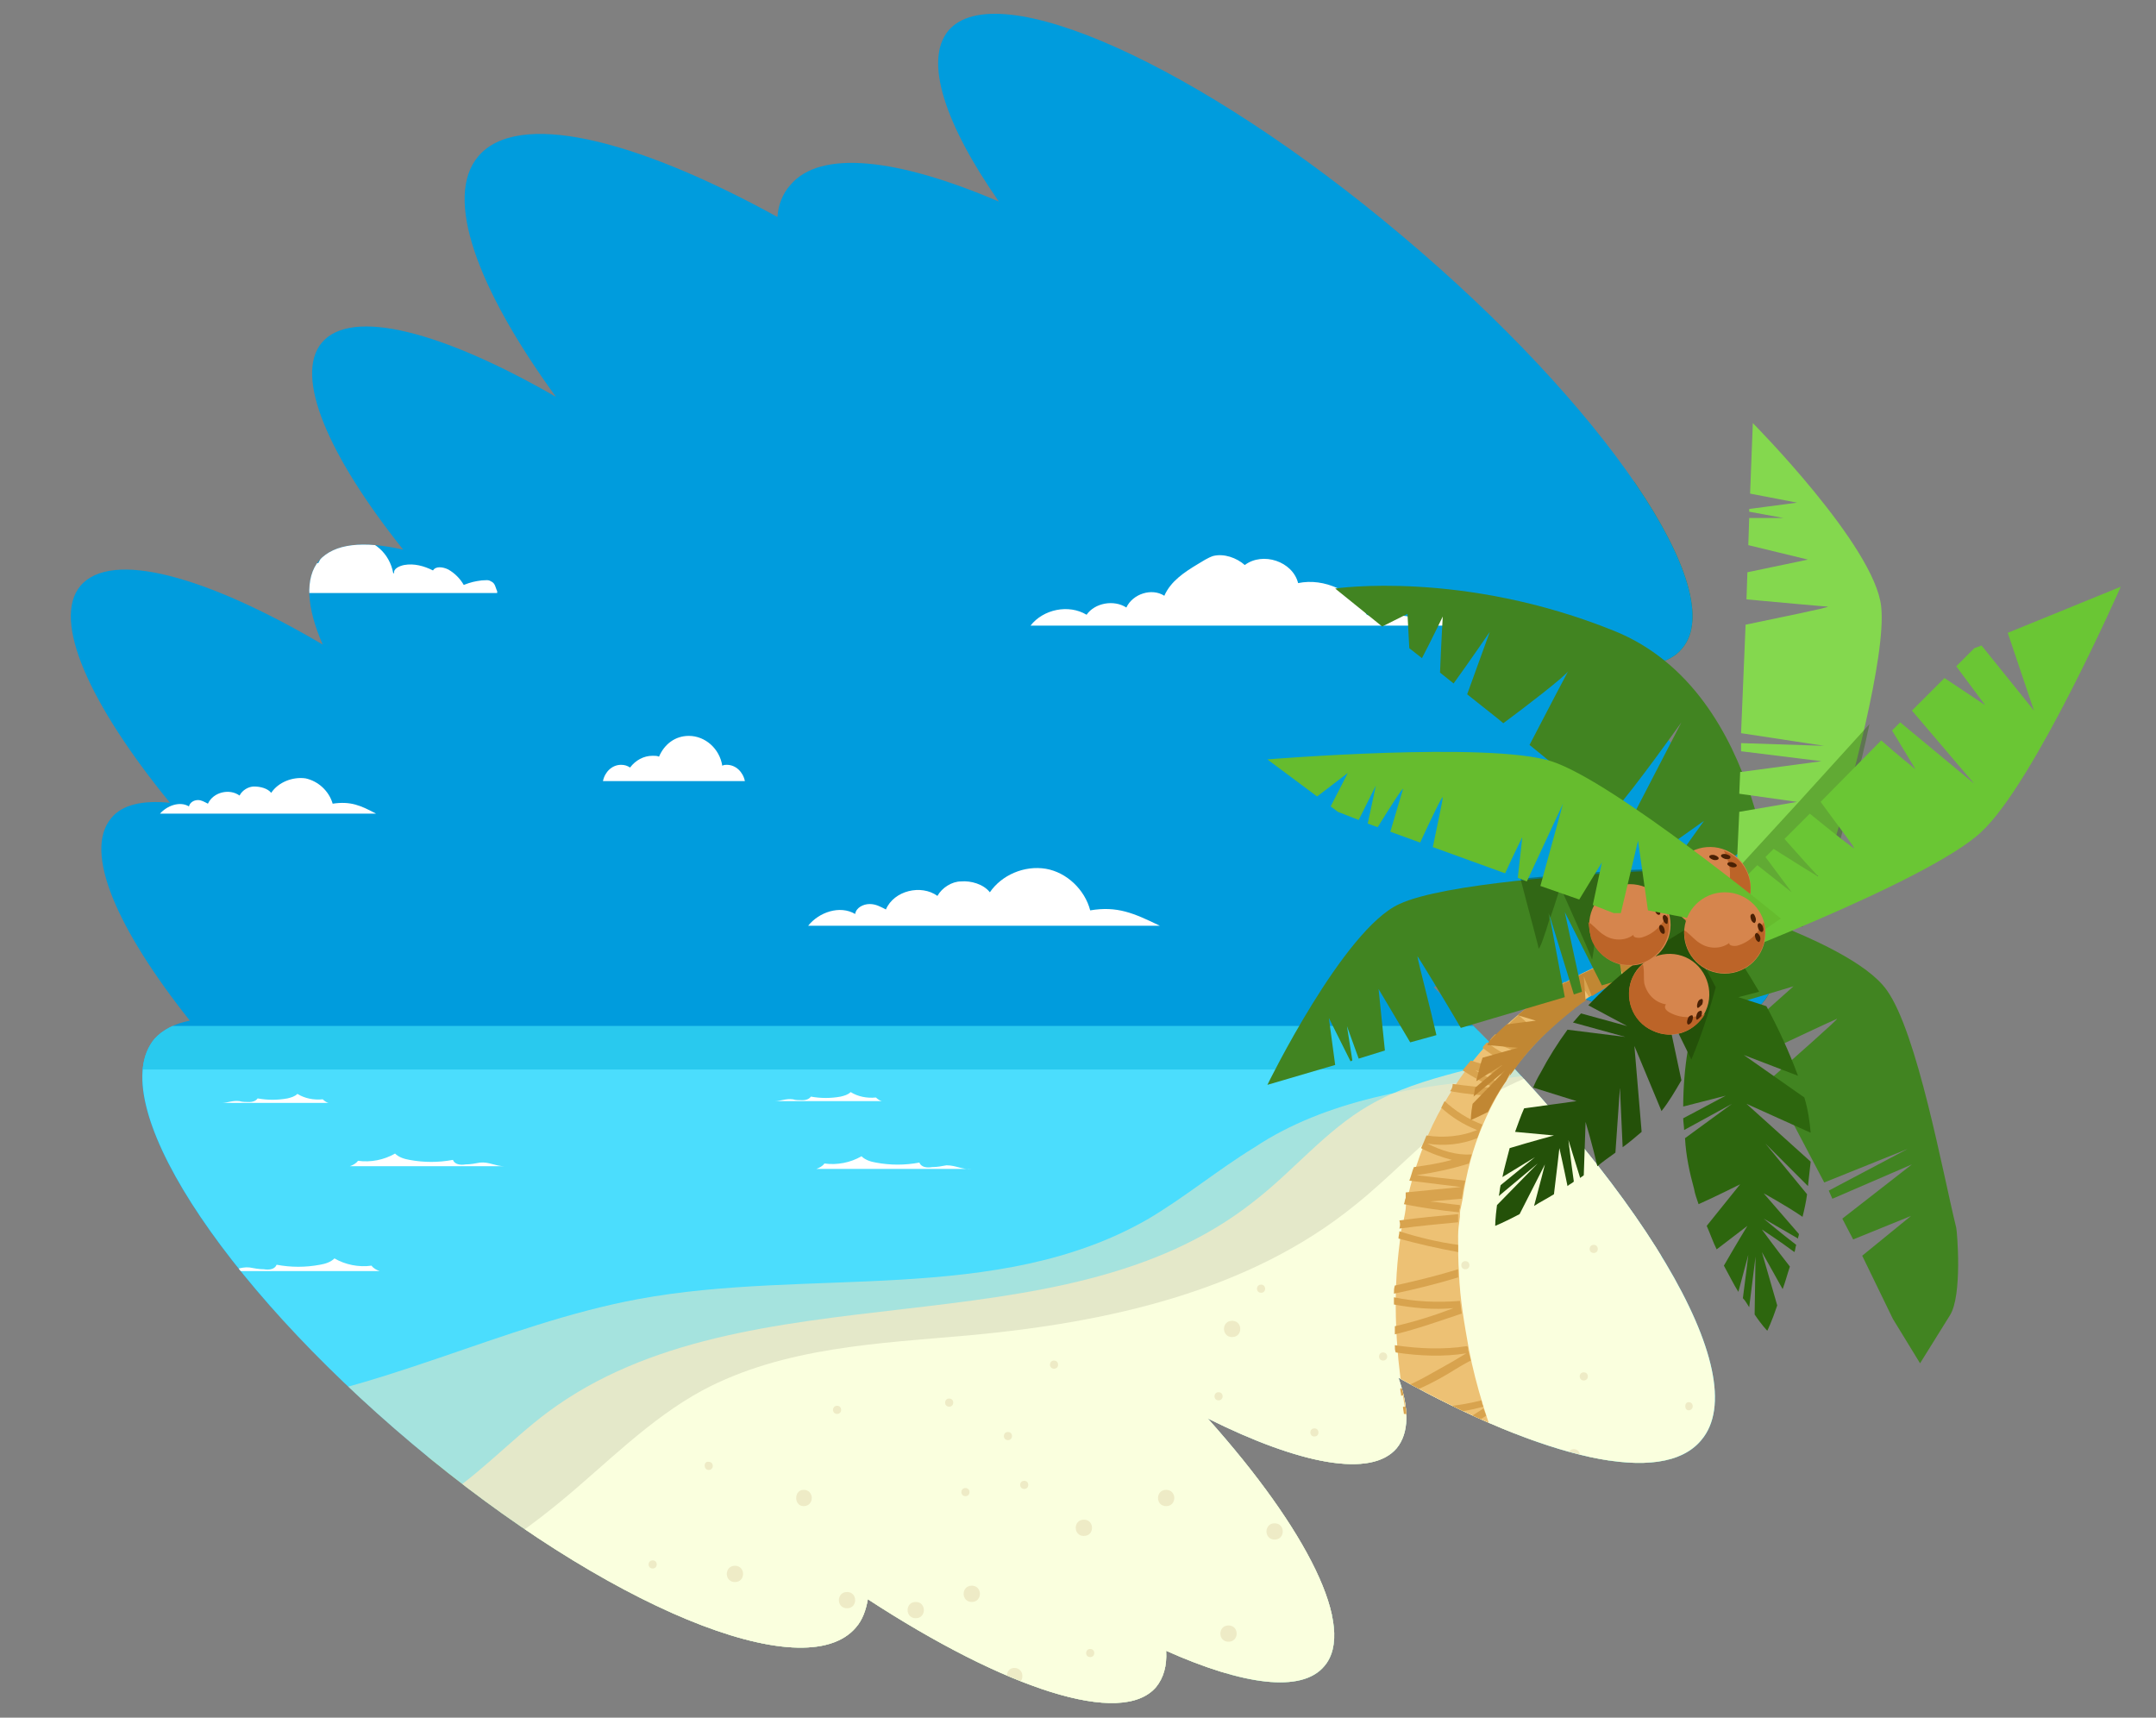 <?xml version="1.0" encoding="utf-8"?>
<!-- Generator: Adobe Illustrator 22.0.0, SVG Export Plug-In . SVG Version: 6.00 Build 0)  -->
<svg version="1.1" id="Capa_1" xmlns="http://www.w3.org/2000/svg" xmlns:xlink="http://www.w3.org/1999/xlink" x="0px" y="0px"
	 viewBox="0 0 238.5 190" style="enable-background:new 0 0 238.5 190;" xml:space="preserve">
<rect x="0" y="0" width="238.5" height="190" fill="#808080" stroke="none"/>
<style type="text/css">
	.st0{fill:#6400DA;}
	.st1{fill:#FF6500;}
	.st2{fill:#FFFFFF;}
	.st3{fill:#FFD600;}
	.st4{fill:#005693;}
	.st5{fill:#34A836;}
	.st6{fill-rule:evenodd;clip-rule:evenodd;fill:#FFFFFF;}
	.st7{opacity:0.39;}
	.st8{fill:none;stroke:#FFFFFF;stroke-width:2.978;stroke-linecap:round;stroke-linejoin:round;}
	.st9{fill:#C6433E;}
	.st10{fill:#E20613;}
	.st11{fill:#FCD570;}
	.st12{fill:#FCCD56;}
	.st13{fill:#F5BB41;}
	.st14{fill:#FDE19A;}
	.st15{fill:#FCD879;}
	.st16{fill:#FCD05E;}
	.st17{fill:#F6C55B;}
	.st18{fill:#F7B056;}
	.st19{fill:#F59B45;}
	.st20{fill-rule:evenodd;clip-rule:evenodd;fill:#FFC700;}
	.st21{fill:#F4EBC6;}
	.st22{fill:#B9B295;}
	.st23{fill:#0E0E0E;}
	.st24{fill:#884D30;}
	.st25{fill:#3F0D0B;}
	.st26{fill:#A86C0E;}
	.st27{fill:#F09915;}
	.st28{opacity:0.4;fill:#FFFFFF;}
	.st29{fill:#DCDDEE;}
	.st30{fill:#A5A3A9;}
	.st31{fill:#000922;}
	.st32{fill:#FFFFC7;}
	.st33{fill:#8BBFCB;}
	.st34{fill:#B3D5DD;}
	.st35{fill:#00AEEF;}
	.st36{fill:#008FEF;}
	.st37{fill:#4E82B0;}
	.st38{fill:#5A93B5;}
	.st39{fill:none;stroke:#003142;stroke-width:2.444;stroke-miterlimit:10;}
	.st40{fill:#252D42;}
	.st41{fill:#00090C;}
	.st42{clip-path:url(#SVGID_2_);}
	.st43{fill:url(#SVGID_3_);}
	.st44{fill:url(#SVGID_4_);}
	.st45{fill:url(#SVGID_5_);}
	.st46{fill:url(#SVGID_6_);}
	.st47{fill:url(#SVGID_7_);}
	.st48{fill:url(#SVGID_8_);}
	.st49{fill:url(#SVGID_9_);}
	.st50{fill:url(#SVGID_10_);}
	.st51{fill:url(#SVGID_11_);}
	.st52{fill:url(#SVGID_12_);}
	.st53{fill:url(#SVGID_13_);}
	.st54{fill:url(#SVGID_14_);}
	.st55{fill:url(#SVGID_15_);}
	.st56{fill:url(#SVGID_16_);}
	.st57{fill:url(#SVGID_17_);}
	.st58{fill:url(#SVGID_18_);}
	.st59{fill:url(#SVGID_19_);}
	.st60{fill:#EBF3FA;}
	.st61{clip-path:url(#SVGID_2_);fill:url(#SVGID_20_);}
	.st62{fill:url(#SVGID_21_);}
	.st63{fill:url(#SVGID_22_);}
	.st64{fill:url(#SVGID_23_);}
	.st65{fill:url(#SVGID_24_);}
	.st66{clip-path:url(#SVGID_26_);}
	.st67{clip-path:url(#SVGID_28_);}
	.st68{clip-path:url(#SVGID_32_);}
	.st69{fill:#418421;}
	.st70{fill:#2D660E;}
	.st71{fill:#84D84E;}
	.st72{opacity:0.4;fill:#2D660E;}
	.st73{fill:#EDC174;}
	.st74{fill:#D8A34E;}
	.st75{fill:#C18733;}
	.st76{opacity:0.4;fill:#1B3D04;}
	.st77{fill:#6AC634;}
	.st78{fill:#245109;}
	.st79{fill:#D6854D;}
	.st80{fill:#BC6428;}
	.st81{fill:#492004;}
	.st82{fill:#66BC2E;}
	.st83{clip-path:url(#SVGID_32_);fill:#009CDD;}
	.st84{fill:#D8BF4C;}
	.st85{fill:#4BDDFD;}
	.st86{opacity:0.6;fill:#13BDE5;}
	.st87{opacity:0.5;fill:#FFEAC1;}
	.st88{opacity:0.7;fill:#FFEAC1;}
	.st89{fill:#FAFFDE;}
	.st90{opacity:0.2;}
	.st91{fill:#BF9D62;}
	.st92{clip-path:url(#SVGID_36_);}
	.st93{clip-path:url(#SVGID_40_);fill:none;}
	.st94{clip-path:url(#SVGID_44_);fill:url(#SVGID_45_);}
	.st95{clip-path:url(#SVGID_44_);fill:url(#SVGID_46_);}
	.st96{clip-path:url(#SVGID_44_);fill:#009CDD;}
	.st97{clip-path:url(#SVGID_44_);}
	.st98{fill:url(#SVGID_47_);}
	.st99{fill:url(#SVGID_48_);}
	.st100{fill:url(#SVGID_49_);}
	.st101{fill:url(#SVGID_50_);}
	.st102{fill:url(#SVGID_51_);}
	.st103{fill:url(#SVGID_52_);}
	.st104{fill:url(#SVGID_53_);}
	.st105{fill:url(#SVGID_54_);}
	.st106{fill:url(#SVGID_55_);}
	.st107{fill:url(#SVGID_56_);}
	.st108{fill:url(#SVGID_57_);}
	.st109{fill:url(#SVGID_58_);}
	.st110{fill:url(#SVGID_59_);}
	.st111{fill:url(#SVGID_60_);}
	.st112{fill:url(#SVGID_61_);}
	.st113{fill:url(#SVGID_62_);}
	.st114{fill:url(#SVGID_63_);}
	.st115{fill:url(#SVGID_64_);}
	.st116{fill:url(#SVGID_65_);}
	.st117{fill:url(#SVGID_66_);}
	.st118{fill:url(#SVGID_67_);}
	.st119{fill:url(#SVGID_68_);}
	.st120{fill:url(#SVGID_69_);}
	.st121{fill:url(#SVGID_70_);}
	.st122{fill:url(#SVGID_71_);}
	.st123{fill:url(#SVGID_72_);}
	.st124{fill:url(#SVGID_73_);}
	.st125{fill:url(#SVGID_74_);}
	.st126{fill:url(#SVGID_75_);}
	.st127{fill:url(#SVGID_76_);}
	.st128{fill:url(#SVGID_77_);}
	.st129{fill:url(#SVGID_78_);}
	.st130{fill:url(#SVGID_79_);}
	.st131{fill:url(#SVGID_80_);}
	.st132{fill:url(#SVGID_81_);}
	.st133{fill:url(#SVGID_82_);}
	.st134{fill:url(#SVGID_83_);}
	.st135{fill:url(#SVGID_84_);}
	.st136{fill:url(#SVGID_85_);}
	.st137{fill:url(#SVGID_86_);}
	.st138{fill:url(#SVGID_87_);}
	.st139{fill:#3B3637;}
	.st140{fill:none;stroke:#3B3637;stroke-width:3;stroke-miterlimit:10;}
	.st141{fill:url(#SVGID_88_);}
	.st142{fill:url(#SVGID_89_);}
	.st143{fill:url(#SVGID_92_);}
</style>

<g>
	<defs>
		<path id="SVGID_25_" d="M104.9,3.4c-2.7,3.3-0.4,10.3,5.6,18.9c-11.2-4.8-19.8-5.8-23.1-1.8c-0.8,0.9-1.3,2.1-1.4,3.5
			c-16-8.8-28.8-11.8-33.1-6.7c-3.8,4.5-0.2,14.5,8.6,26.6c-12.5-7.2-22.6-9.9-25.9-6c-3.1,3.7,0.7,12.5,9,22.9
			c-4.4-1-7.6-0.7-9.3,1.2c-1.6,1.9-1.4,5.2,0.4,9.3c-12.9-7.6-23.4-10.5-26.8-6.5c-3.2,3.8,1,13.1,9.9,24c-3-0.3-5.3,0.2-6.5,1.7
			c-3.1,3.7,0.6,12.2,8.7,22.4c-1.6,0.3-3,1-3.9,2c-5.7,6.8,7.1,26.8,28.5,44.8c21.4,18,43.4,27.1,49.1,20.3
			c0.7-0.8,1.1-1.9,1.3-3.1c15.2,9.9,28.1,14.2,31.9,9.7c0.8-1,1.2-2.3,1.1-4c8.5,3.8,15,4.7,17.5,1.7c3.6-4.2-1.9-15.1-12.9-27.4
			c10.2,5.1,18.1,6.6,20.9,3.3c1.4-1.7,1.4-4.4,0.2-7.8c16.2,9,29.2,12.1,33.5,6.9c6.1-7.2,64.8-10.5,69.1-15.6
			c4.9-5.8-19.2-78.4-21-80c-8-7-58.7-18.9-81.2-37.7C132.7,7.2,110.2-2.9,104.9,3.4z"/>
	</defs>
	<clipPath id="SVGID_13_">
		<use xlink:href="#SVGID_25_"  style="overflow:visible;"/>
	</clipPath>
	<g style="clip-path:url(#SVGID_13_);">
		<g>
			<g>
				<defs>
					<path id="SVGID_27_" d="M104.9,3.4c-2.7,3.3-0.4,10.3,5.6,18.9c-11.2-4.8-19.8-5.8-23.1-1.8c-0.8,0.9-1.3,2.1-1.4,3.5
						c-16-8.8-28.8-11.8-33.1-6.7c-3.8,4.5-0.2,14.5,8.6,26.6c-12.5-7.2-22.6-9.9-25.9-6c-3.1,3.7,0.7,12.5,9,22.9
						c-4.4-1-7.6-0.7-9.3,1.2c-1.6,1.9-1.4,5.2,0.4,9.3c-12.9-7.6-23.4-10.5-26.8-6.5c-3.2,3.8,1,13.1,9.9,24
						c-3-0.3-5.3,0.2-6.5,1.7c-3.1,3.7,0.6,12.2,8.7,22.4c-1.6,0.3-3,1-3.9,2c-5.7,6.8,7.1,26.8,28.5,44.8
						c21.4,18,43.4,27.1,49.1,20.3c0.7-0.8,1.1-1.9,1.3-3.1c15.2,9.9,28.1,14.2,31.9,9.7c0.8-1,1.2-2.3,1.1-4
						c8.5,3.8,15,4.7,17.5,1.7c3.6-4.2-1.9-15.1-12.9-27.4c10.2,5.1,18.1,6.6,20.9,3.3c1.4-1.7,1.4-4.4,0.2-7.8
						c16.2,9,29.2,12.1,33.5,6.9c6.1-7.2-6.8-28.4-29.6-50.1c0.8-0.4,1.4-0.9,1.9-1.5c0.8-0.9,1.3-2.1,1.4-3.5
						c16,8.8,28.8,11.8,33.1,6.7c4.9-5.8-2.5-20.8-17.6-37.7c4.1,0.8,7.2,0.4,8.7-1.5c5.3-6.3-8.6-26.8-31.1-45.7
						C132.7,7.2,110.2-2.9,104.9,3.4z"/>
				</defs>
				<clipPath id="SVGID_14_">
					<use xlink:href="#SVGID_27_"  style="overflow:visible;"/>
				</clipPath>
				<g style="clip-path:url(#SVGID_14_);">
					<g>
						<g>
							<defs>
								<circle id="SVGID_29_" cx="186.7" cy="92.4" r="5.2"/>
							</defs>
							<clipPath id="SVGID_15_">
								<use xlink:href="#SVGID_29_"  style="overflow:visible;"/>
							</clipPath>
						</g>
					</g>
				</g>
			</g>
			<g>
				<defs>
					<path id="SVGID_31_" d="M104.9,3.4c-2.7,3.3-0.4,10.3,5.6,18.9c-11.2-4.8-19.8-5.8-23.1-1.8c-0.8,0.9-1.3,2.1-1.4,3.5
						c-16-8.8-28.8-11.8-33.1-6.7c-3.8,4.5-0.2,14.5,8.6,26.6c-12.5-7.2-22.6-9.9-25.9-6c-3.1,3.7,0.7,12.5,9,22.9
						c-4.4-1-7.6-0.7-9.3,1.2c-1.6,1.9-1.4,5.2,0.4,9.3c-12.9-7.6-23.4-10.5-26.8-6.5c-3.2,3.8,1,13.1,9.9,24
						c-3-0.3-5.3,0.2-6.5,1.7c-3.1,3.7,0.6,12.2,8.7,22.4c-1.6,0.3-3,1-3.9,2c-5.7,6.8,7.1,26.8,28.5,44.8
						c21.4,18,43.4,27.1,49.1,20.3c0.7-0.8,1.1-1.9,1.3-3.1c15.2,9.9,28.1,14.2,31.9,9.7c0.8-1,1.2-2.3,1.1-4
						c8.5,3.8,15,4.7,17.5,1.7c3.6-4.2-1.9-15.1-12.9-27.4c10.2,5.1,18.1,6.6,20.9,3.3c1.4-1.7,1.4-4.4,0.2-7.8
						c16.2,9,29.2,12.1,33.5,6.9c6.1-7.2-6.8-28.4-29.6-50.1c0.8-0.4,1.4-0.9,1.9-1.5c0.8-0.9,1.3-2.1,1.4-3.5
						c16,8.8,28.8,11.8,33.1,6.7c4.9-5.8-2.5-20.8-17.6-37.7c4.1,0.8,7.2,0.4,8.7-1.5c5.3-6.3-8.6-26.8-31.1-45.7
						C132.7,7.2,110.2-2.9,104.9,3.4z"/>
				</defs>
				<clipPath id="SVGID_16_">
					<use xlink:href="#SVGID_31_"  style="overflow:visible;"/>
				</clipPath>
				<g style="clip-path:url(#SVGID_16_);">
					<g>
						<path class="st69" d="M201.3,82.6l-5.6,4.4l-3.3-2.7l3.9-5.3l-5.6,4l-4.1-3.3l6.9-13.2c0,0-5.9,8.3-8.8,11.6l-10.7-8.6
							c2-3.8,5.2-10,4.9-9.5c-0.3,0.5-5.7,4.7-8.3,6.8l-0.7-0.5l-3.9-3.2l2.9-8c0,0-2.8,4.1-4.7,6.6l-1.8-1.4
							c0.1-3.1,0.4-7.2,0.4-7.2s-1.5,3.1-2.7,5.3l-1.6-1.3c-0.1-2.1-0.3-4.4-0.3-4.4s-1.4,0.7-3.2,1.6l-6-4.9c0,0,16.4-2.4,35.9,5.4
							c19.5,7.9,20.5,36.6,20.5,36.6l-3,1.3l-4.7-3.8L201.3,82.6z"/>
						<path class="st70" d="M205.4,91c0,0-0.8-24.4-16.2-34.3l-0.1,4.2l4.8,2.6c0,0-7.2,2.7-6.2,2.9c0.5,0.1,2.7,0.7,4.9,1.3
							c0.6-0.8,0.9-1.3,0.9-1.3l-0.7,1.4c2.3,0.7,4.6,1.4,4.6,1.4l-4.8,4.4l1.8,3.5c0,0,7.2,1.4,6.4,1.7c-0.7,0.3-6,4.3-6,4.3
							l1.7,2.9L197,86l4.4-3.4l-2.4,3.8l4,0.8l-3.7,2.6l3,2.4L205.4,91z"/>
					</g>
					<g>
						<path class="st71" d="M200.2,92.8l0-0.8l3.5-3.3l-3.3-0.8l0.4-10.1l7.5-1.2l-7.4-1.1l0.1-2.8l10.4-1.4l-10.3-1.2l0-1l10.7,0.4
							L201.3,68l0.6-13.9c3.8-0.8,10.8-2.2,10.5-2.3c-0.3,0-6.6-0.6-10.4-0.9l0.2-3.5l7.8-1.6l-7.7-1.8l0.2-3.5l4.5,0l-4.4-0.8
							l0-0.3l6.1-0.8l-6-1.2l0.4-9.1c0,0,15.7,15.7,16.5,23.5c0.6,6.3-4.1,23.7-6,30.3c-0.5,1.7-1.3,3.2-2.4,4.5L199.9,100l3.5-8.5
							L200.2,92.8z"/>
						<path class="st72" d="M202.9,94.2c0.5-0.3,2-1.3,4-2.5l4.2-5c1.1-1.3,1.9-2.9,2.4-4.5c1-3.3,2.6-9.4,4-15.5l-9.2,10.1l0,0l0,0
							l-7.7,8.5l-0.1,2.8l3.3,0.8l-3.5,3.3l0,0.8l3.2-1.4l-1.2,2.9C202.5,94.3,202.7,94.3,202.9,94.2z"/>
					</g>
					<path class="st69" d="M220.5,142.9l9.7-3.4l0.3-2c0.3-1.8,0.3-3.7-0.2-5.5c-1.8-7.1-6.7-25.8-10.7-31.3
						c-4.9-6.8-27.9-13-27.9-13l4.5,8.6l6.2-2.1l-5.2,4l0.1,0.3l4.5-1.7l-4.1,2.4l1.7,3.3l8.1-2.4l-6.4,5.7l1.7,3.3
						c3.7-1.7,9.9-4.6,10.2-4.7c0.3-0.1-5.4,5-8.6,7.8l6.9,13.3l10.7-4.3l-10.1,5.4l0.5,1l10.3-4.4l-8.9,6.9l1.4,2.6l7.4-3l-6.3,5.2
						L220.5,142.9z"/>
					<path class="st70" d="M200.6,101.7l3.6,1.2c1.5,2.7,2.9,5.8,4,9l-6.9-2.6l7.8,5.5c0.4,1.6,0.7,3.1,0.8,4.6l-8.3-3.7l8.2,7.4
						c-0.1,1.1-0.2,2.1-0.4,3.1l-5.5-5.4l5.3,6.5c-0.2,1-0.3,1.9-0.5,2.9c-2.2-1.5-5-3.1-5-3.1l4.5,5.2c0,0.2-0.1,0.4-0.1,0.6
						l-4.4-2.5c0,0,2.2,1.8,4.2,3.4c-0.1,0.3-0.2,0.7-0.3,1c-1.9-1.4-4.1-2.9-4.1-2.9s1.9,2.5,3.6,4.8c-0.3,1-0.6,2-0.9,2.9
						c-1.3-2.3-2.6-4.8-2.6-4.8l1.9,6.9c-0.7,2.1-1.2,3.3-1.2,3.3s-0.6-0.7-1.6-2.1l0.1-7.4l-0.8,6.5c-0.2-0.4-0.5-0.8-0.8-1.2
						c0.3-2.6,0.7-5.6,0.7-5.6l-1.3,4.7c-0.6-1-1.2-2.1-1.8-3.4c1.4-2.4,3-5.1,3-5.1l-4,3.1c-0.4-0.9-0.8-1.9-1.2-3l4.3-5.3
						c0,0-3.5,1.7-5.3,2.5c-0.2-0.7-0.4-1.3-0.6-2c-0.6-2.1-1-4.3-1.2-6.4l6.1-4.4l-6.2,3.3c0-0.5-0.1-1-0.1-1.5l5.4-2.9l-5.4,1.4
						c0-2.6,0.2-5.1,0.6-7.2l0.5-2.7c0.6-3.1,1.3-5.1,1.3-5.1l2-8c0,0,2.5,3.4,5.3,8.3L200.6,101.7z"/>
					<g>
						<path class="st73" d="M170.2,160.8c-1.7-4.6-3.2-9.2-4.2-13.9c-0.6-3.2-1.2-6.5-1.3-9.8c-0.1-1.6-0.1-3.3-0.1-4.9
							c0-0.8,0.1-1.6,0.2-2.4c0-0.4,0-0.8,0.1-1.2l0.2-1.2c0.5-3.2,1.3-6.4,2.6-9.4c1.3-3,2.9-5.8,5-8.4c2.1-2.6,4.5-4.9,7.2-6.9
							c1.4-1,2.8-1.9,4.3-2.7c0.7-0.4,1.5-0.8,2.3-1.2c0.8-0.4,1.6-0.7,2.3-1l-0.6-2.1c-0.9,0.2-1.8,0.5-2.7,0.8
							c-0.9,0.3-1.7,0.6-2.5,1c-1.7,0.7-3.3,1.5-4.9,2.4c-3.1,1.8-6.1,4.1-8.7,6.7c-2.6,2.6-4.9,5.6-6.7,8.9
							c-1.9,3.3-3.2,6.8-4.2,10.5l-0.4,1.4c-0.1,0.5-0.2,0.9-0.3,1.4c-0.2,0.9-0.4,1.8-0.5,2.8c-0.2,1.9-0.5,3.7-0.6,5.6
							c-0.3,3.7-0.1,7.5,0.2,11.2c0.5,5.5,1.6,10.9,3,16.3L170.2,160.8z"/>
						<g>
							<path class="st74" d="M163.7,113.7c2,0.3,4,0.5,5.9,0.6c0.3-0.5,0.6-1,0.9-1.6c-1.2-0.5-2.4-1.1-3.6-1.8
								c1.4,0.4,2.9,0.6,4.4,0.5c0.4-0.6,0.9-1.2,1.3-1.8c-1.5-0.5-2.9-1.3-4.2-2.3c-0.2,0.2-0.4,0.5-0.6,0.7c1.3,1,2.7,1.8,4.2,2.4
								c-1.9,0.2-3.8,0-5.6-0.7c-0.3,0.4-0.7,0.9-1,1.3c1.3,0.9,2.7,1.6,4.1,2.2c-1.8,0-3.6-0.2-5.3-0.5
								C164,113.1,163.8,113.4,163.7,113.7z"/>
							<path class="st74" d="M179.7,102.9c-0.7-0.9-1.4-1.8-2.1-2.8l2.6,2.4c0.3-0.2,0.5-0.4,0.8-0.6l-2.5-2.3
								c-0.1,0.1-0.3,0.1-0.4,0.2c-0.4,0.2-0.8,0.5-1.3,0.8c0.7,1,1.4,1.9,2.1,2.9C179.2,103.3,179.4,103.1,179.7,102.9z"/>
							<path class="st74" d="M177.2,104.9c-0.4-0.5-0.9-1-1.3-1.5c0.5,0.4,1,0.8,1.6,1.2c0.2-0.2,0.5-0.4,0.7-0.6
								c-1-0.8-2-1.6-3-2.4c-0.4,0.3-0.9,0.6-1.3,0.9c0.9,1,1.7,2,2.6,3C176.8,105.3,177,105.1,177.2,104.9z"/>
							<path class="st74" d="M168.3,155.3c-0.1-0.3-0.2-0.6-0.3-0.9c-3,2-6.1,3.9-9.3,5.4c0.1,0.3,0.1,0.6,0.2,0.9
								C162.2,159.2,165.3,157.3,168.3,155.3z"/>
							<path class="st74" d="M182.9,97.5c-0.1,0-0.1,0.1-0.2,0.1c0.5,0.8,1,1.6,1.5,2.4c0.3-0.2,0.6-0.3,0.8-0.4
								c-0.5-0.8-1-1.5-1.5-2.3C183.4,97.3,183.2,97.4,182.9,97.5z"/>
							<path class="st74" d="M164.5,149.3c0.6-0.3,1.2-0.7,1.8-1c-0.1-0.4-0.2-0.9-0.3-1.3c0-0.1-0.1-0.3-0.1-0.4
								c-3,0.5-6.2,0.3-9.3-0.1c0,0.3,0,0.6,0.1,1c3,0.4,6.1,0.6,9.1,0.1c-0.6,0.3-1.2,0.7-1.8,1c-2.3,1.3-4.5,2.6-6.8,3.5
								c0,0.3,0.1,0.6,0.1,0.9C159.9,152,162.2,150.6,164.5,149.3z"/>
							<path class="st74" d="M156.6,144.9c2.9-0.7,5.8-1.7,8.6-2.7c-0.1-0.5-0.1-1.1-0.2-1.6c-2.8,0.3-5.7,0.1-8.5-0.5
								c0,0.3,0,0.6,0,1c2.5,0.5,5.1,0.7,7.6,0.5c-2.5,0.9-5,1.7-7.6,2.3C156.6,144.3,156.6,144.6,156.6,144.9z"/>
							<path class="st74" d="M158,127.4c-0.1,0.3-0.1,0.5-0.2,0.8c2.3,0.4,4.7,0.8,7.1,1.1c0-0.2,0-0.4,0.1-0.6l0.1-0.3
								c-1.3-0.1-2.6-0.3-3.9-0.5l4-0.4c0.1-0.8,0.3-1.6,0.4-2.4l-6.2-0.7c2.3-0.3,4.5-0.8,6.8-1.5c0.1-0.4,0.2-0.8,0.3-1.1
								c-2,0.1-3.8-0.5-5.7-1.4c2.1,0.3,4.4,0.1,6.4-0.6c0.2-0.5,0.4-1,0.6-1.5c0-0.1,0.1-0.2,0.1-0.2c-1.8-0.7-3.5-1.7-4.9-3
								c-0.1,0.2-0.3,0.5-0.4,0.7c0,0-0.1,0.1-0.1,0.1c1.4,1.2,2.9,2.2,4.7,2.9c-2,0.8-4.3,1-6.5,0.7c-0.2,0.6-0.5,1.1-0.7,1.7
								c1.3,0.7,2.6,1.2,4,1.5c-1.6,0.4-3.2,0.7-4.8,0.9c-0.2,0.6-0.4,1.2-0.5,1.8l6.6,0.8l-7,0.7L158,127.4z"/>
							<path class="st74" d="M181.5,101.7c0.3-0.2,0.5-0.3,0.8-0.5c-0.2-0.4-0.5-0.7-0.7-1.1c0.3,0.3,0.7,0.6,1,0.9
								c0.3-0.2,0.6-0.3,0.8-0.5c-0.8-0.7-1.6-1.4-2.3-2.1c-0.5,0.2-0.9,0.5-1.4,0.7C180.3,99.9,180.9,100.8,181.5,101.7z"/>
							<path class="st74" d="M174.1,108c0.2-0.2,0.4-0.5,0.6-0.7c-0.4-0.3-0.8-0.7-1.1-1.1c0.4,0.3,0.8,0.7,1.2,1
								c0.2-0.2,0.4-0.5,0.7-0.7c-0.6-0.5-1.3-1.1-1.9-1.7l-1.2-1.1c-0.4,0.3-0.8,0.7-1.2,1C172.1,106,173,107,174.1,108z"/>
							<path class="st74" d="M163.8,163.1l5.1-1.8c0.4-0.2,0.8-0.4,1.2-0.6c-0.1-0.3-0.2-0.6-0.3-0.9c-1.5,0.8-3.1,1.5-4.7,2
								l0.6-0.3c1.4-0.6,2.7-1.1,4.1-1.7c-0.1-0.3-0.2-0.6-0.3-0.9c-1.4,0.6-2.7,1.2-4.1,1.8l-5.2,2.1c-0.3,0-0.5,0-0.8,0.1
								c0.1,0.4,0.2,0.8,0.3,1.2l0.6-0.3C161.5,163.6,162.7,163.4,163.8,163.1z"/>
							<path class="st74" d="M156.5,139.7c2.8-0.5,5.5-1.2,8.3-2.1c0-0.1,0-0.3,0-0.4c0-0.2,0-0.3,0-0.5c-2.7,0.8-5.4,1.5-8.2,2.1
								C156.5,139,156.5,139.3,156.5,139.7z"/>
							<path class="st74" d="M167.7,153.4c-3.3,0.9-6.7,1.1-10.1,0.8c0.1,0.3,0.1,0.6,0.2,1c3.4,0.3,6.9,0,10.2-0.9
								C167.9,154,167.8,153.7,167.7,153.4z"/>
							<path class="st74" d="M164.7,133.4c-2.5-0.4-5-1-7.5-1.7c0,0.3-0.1,0.6-0.1,0.9c2.5,0.7,5,1.3,7.6,1.7
								C164.7,134,164.7,133.7,164.7,133.4z"/>
							<path class="st74" d="M168.7,107.2c1.5,0.6,3,1.2,4.5,1.8c0.2-0.3,0.4-0.5,0.7-0.8c-1.5-0.5-3-1.1-4.5-1.7
								c0,0-0.1,0.1-0.1,0.1C169.1,106.8,168.9,107,168.7,107.2z"/>
							<path class="st74" d="M157.2,131.3c2.5-0.3,5.1-0.6,7.6-0.8c0-0.2,0-0.4,0.1-0.6c0-0.1,0-0.2,0-0.3c-2.5,0.2-5,0.5-7.5,0.8
								C157.3,130.7,157.3,131,157.2,131.3z"/>
						</g>
						<g>
							<path class="st75" d="M188.1,95.7c-0.9,0.2-1.8,0.5-2.7,0.8c-0.2,0.1-0.4,0.1-0.6,0.2l1.1,2.3c0.1-0.1,0.2-0.1,0.4-0.2
								c0.3-0.2,0.7-0.3,1-0.5c0.3-0.8,0.6-1.5,0.8-2.3L188.1,95.7z"/>
							<path class="st75" d="M166.3,117.4c0,0,0.9-0.4,2.3-1.1c0.7-1.4,1.4-2.7,2.3-4l0.6-1.2c0,0,0,0.2-0.1,0.4
								c0.4-0.6,0.9-1.2,1.4-1.8c1.9-2.4,4.1-4.5,6.6-6.4l0-0.1l0,0.1c0.2-0.2,0.4-0.3,0.6-0.5c0.4-0.3,0.7-0.5,1.1-0.8l-0.3-3.1
								l1.1,2.5c0.8-0.5,1.5-1,2.3-1.4c0.3-0.2,0.6-0.3,0.9-0.5l-0.6-2.7c-0.5,0.2-1,0.4-1.5,0.6c-1.7,0.7-3.3,1.5-4.9,2.4
								c-2,1.2-3.9,2.5-5.7,4c1.2,0.4,2.3,0.7,2.3,0.7l-3.8,0.5c-0.5,0.5-1.1,1-1.6,1.5c-0.3,0.3-0.6,0.6-0.9,0.9
								c0,0.1-0.1,0.2-0.1,0.3l4,0.4c0,0-2.4,0.7-4.5,1.3c-0.3,1.1-0.6,2.1-0.8,3l3.3-2.1c0,0-1.9,1.5-3.5,2.9
								c-0.1,0.4-0.2,0.8-0.2,1.1l4-3.4l-4.2,4.3C166.3,116.6,166.3,117.4,166.3,117.4z"/>
						</g>
					</g>
					<g>
						<path class="st69" d="M202.1,94.3l-0.7,0.2l-4.2-2.2l0.4,3.4l-9.7,2.9l-3.6-6.7l1.4,7.3L183,100l-4.7-9.4l2.2,10.2l-1,0.3
							l-3.1-10.2l2,10.6l-13.4,4c-2-3.3-5.6-9.5-5.6-9.2c0.1,0.3,1.6,6.5,2.5,10.1l-3.3,1l-4.1-6.9l0.8,7.8l-3.4,1l-1.5-4.2l0.7,4.4
							l-0.3,0.1l-2.8-5.5l0.8,6.1l-8.7,2.6c0,0,9.8-19.9,16.9-23.2c5.7-2.6,23.8-3.8,30.6-4.2c1.7-0.1,3.4,0.2,5,0.8l16.3,6.3
							l-9.2-0.6L202.1,94.3z"/>
						<path class="st76" d="M197.5,95.7l-0.4-3.4l4.2,2.2l0.7-0.2l-2.3-2.6l9.2,0.6L192.7,86c-1.6-0.6-3.3-0.9-5-0.8
							c-3.3,0.2-9.1,0.5-14.9,1.2c1,4.1,2.3,8.7,2.4,8.9c0.1,0.2,0.8-1.7,1.4-3.8l-0.1-0.8l0.2,0.6c0.6-2,1.2-3.9,1.2-3.9
							s3.9,8.9,4.1,9.3s0.9-7.2,1.2-7.7c0.2-0.5,4.7,3,4.7,3s1.7,3.5,1.9,4s0.6-2.1,0.6-2.1l5.1,2.4L197.5,95.7z"/>
					</g>
					<path class="st77" d="M238.6,64.9l-6.8-8.4l-0.9,0.4l-2.3,2.3l3.7,5l-5.3-3.5l-4.2,4.2l8,9.4l-9.5-7.9l-1,1l3.1,5
						c0,0-2.3-1.9-4.4-3.7l-7.8,7.9c1.9,2.5,4.1,5.5,4.3,5.9c0.2,0.4-3.1-2.3-5.7-4.5l-3.2,3.3c1.8,2,4,4.4,4.3,4.8
						c0.4,0.3-2.9-1.7-5.7-3.4l-1.1,1.1l3.4,4.5l-4.4-3.5l-2.3,2.3l-0.6,1.1l4.3,3.4l-5.5-1.1l-4.2,7.9c0,0,30.1-11.3,37-17.7
						c6.9-6.4,17.9-31.4,17.9-31.4l-14.5,5.9L238.6,64.9z"/>
					<path class="st78" d="M196,97.2l1.8,3.3c-0.8,3-1.8,6.3-3.2,9.3l-3.3-6.7l2,9.3c-0.8,1.4-1.6,2.7-2.5,3.9l-3.5-8.3l0.9,11
						c-0.8,0.7-1.6,1.4-2.4,2l-0.3-7.7l-0.5,8.3c-0.8,0.6-1.6,1.2-2.4,1.7c-0.6-2.6-1.5-5.6-1.5-5.6l-0.3,6.9
						c-0.2,0.1-0.3,0.2-0.5,0.3l-1.5-4.8c0,0,0.4,2.9,0.7,5.3c-0.3,0.2-0.6,0.4-0.9,0.5c-0.4-2.3-1-4.9-1-4.9s-0.4,3.1-0.7,6
						c-0.9,0.5-1.8,1-2.6,1.5c0.7-2.6,1.3-5.3,1.3-5.3l-3.3,6.3c-1.9,1-3.1,1.5-3.1,1.5s0-1,0.3-2.6l5.2-5.3l-5,4.2
						c0.1-0.4,0.2-0.9,0.3-1.4c2-1.7,4.4-3.6,4.4-3.6L170,125c0.2-1.1,0.6-2.4,1-3.7c2.7-0.8,5.7-1.7,5.7-1.7l-5-0.5
						c0.3-1,0.7-2,1.1-3l6.7-0.9c0,0-3.7-1.1-5.6-1.8c0.3-0.6,0.6-1.3,0.9-1.9c1-2,2.2-3.8,3.5-5.5l7.4,1l-6.8-1.8
						c0.3-0.4,0.7-0.8,1-1.2l5.9,1.6l-4.9-2.7c1.8-1.9,3.6-3.5,5.3-4.9l2.2-1.7c2.6-1.9,4.5-2.9,4.5-2.9l7-4.5c0,0-0.5,4.3-1.8,9.7
						L196,97.2z"/>
					<g>
						<path class="st79" d="M189.7,105.9c-2.6-1.2-3.7-4.3-2.5-6.9c1.2-2.6,4.3-3.7,6.9-2.5c2.6,1.2,3.7,4.3,2.5,6.9
							C195.3,106,192.3,107.2,189.7,105.9z"/>
						<path class="st80" d="M187.1,99.1c-1.2,2.6-0.1,5.7,2.5,6.9c2.5,1.1,5.4,0.2,6.7-2.1c-1.5,0.5-3,0.6-4.6-0.2
							c-0.4-0.2-0.8-0.7-0.5-1c-1.3-0.2-2.5-1.3-2.7-2.7c-0.1-0.7,0-1.4-0.2-2.1c0-0.1-0.1-0.2-0.1-0.4
							C187.8,97.9,187.4,98.4,187.1,99.1z"/>
						<path class="st81" d="M195.3,104.5c-0.1-0.1-0.2-0.4,0-0.7c0.1-0.3,0.4-0.5,0.5-0.4s0.2,0.4,0,0.7
							C195.7,104.3,195.5,104.5,195.3,104.5z"/>
						<path class="st81" d="M195.5,103c-0.1-0.1-0.2-0.4,0-0.7c0.1-0.3,0.4-0.5,0.5-0.4s0.2,0.4,0,0.7
							C195.8,102.8,195.6,103,195.5,103z"/>
						<path class="st81" d="M194.2,105.1c-0.1-0.1-0.2-0.4,0-0.7c0.1-0.3,0.4-0.5,0.5-0.4c0.1,0.1,0.2,0.4,0,0.7
							C194.6,105,194.3,105.2,194.2,105.1z"/>
					</g>
					<g>
						
							<ellipse transform="matrix(0.719 -0.695 0.695 0.719 -5.628 161.496)" class="st79" cx="197.1" cy="87.7" rx="5.2" ry="5.2"/>
						<path class="st80" d="M195.7,92.7c2.8,0.8,5.6-0.9,6.4-3.6c0.7-2.6-0.7-5.3-3.2-6.3c0.7,1.4,1,2.8,0.5,4.5
							c-0.1,0.4-0.6,0.9-0.9,0.6c0,1.4-0.9,2.7-2.2,3.1c-0.7,0.2-1.4,0.3-2,0.5c-0.1,0-0.2,0.1-0.3,0.2
							C194.4,92.2,195,92.5,195.7,92.7z"/>
						<path class="st81" d="M199.7,83.7c0,0.2-0.3,0.2-0.7,0.1c-0.3-0.1-0.6-0.3-0.5-0.4c0-0.2,0.3-0.2,0.7-0.1
							C199.5,83.4,199.7,83.6,199.7,83.7z"/>
						<path class="st81" d="M198.2,83.9c0,0.2-0.3,0.2-0.7,0.1c-0.3-0.1-0.6-0.3-0.5-0.4c0-0.2,0.3-0.2,0.7-0.1
							C198,83.5,198.2,83.7,198.2,83.9z"/>
						<path class="st81" d="M200.5,84.8c0,0.2-0.3,0.2-0.7,0.1c-0.3-0.1-0.6-0.3-0.5-0.4c0-0.2,0.3-0.2,0.7-0.1
							C200.3,84.4,200.5,84.6,200.5,84.8z"/>
					</g>
					<g>
						<circle class="st79" cx="186.7" cy="92.4" r="5.2"/>
						<path class="st80" d="M181.8,94.1c1,2.7,3.9,4.1,6.6,3.2c2.6-0.9,4-3.6,3.3-6.2c-0.7,1.4-1.7,2.5-3.4,3.1
							c-0.4,0.1-1.1,0.1-1.1-0.4c-1.1,0.8-2.7,0.8-3.8,0c-0.6-0.4-1-1-1.6-1.4c-0.1-0.1-0.2-0.1-0.3-0.2
							C181.5,92.8,181.6,93.5,181.8,94.1z"/>
						<g>
							<defs>
								<circle id="SVGID_33_" cx="186.7" cy="92.4" r="5.2"/>
							</defs>
							<clipPath id="SVGID_17_">
								<use xlink:href="#SVGID_33_"  style="overflow:visible;"/>
							</clipPath>
						</g>
						<path class="st81" d="M191.5,92.2c-0.2,0.1-0.4-0.2-0.5-0.5c-0.1-0.3-0.1-0.6,0.1-0.7c0.2-0.1,0.4,0.2,0.5,0.5
							C191.6,91.9,191.6,92.2,191.5,92.2z"/>
						<path class="st81" d="M190.5,91.1c-0.2,0.1-0.4-0.2-0.5-0.5c-0.1-0.3-0.1-0.6,0.1-0.7c0.2-0.1,0.4,0.2,0.5,0.5
							C190.7,90.7,190.6,91,190.5,91.1z"/>
						<path class="st81" d="M191.1,93.5c-0.2,0.1-0.4-0.2-0.5-0.5c-0.1-0.3-0.1-0.6,0.1-0.7c0.2-0.1,0.4,0.2,0.5,0.5
							C191.3,93.2,191.2,93.5,191.1,93.5z"/>
					</g>
					<path class="st82" d="M187.8,81.6l-2.2,9.3l-0.9,0l-2.7-1l1.1-5.4l-2.9,4.8l-4.9-1.8l2.9-10.6l-4.7,10l-1.2-0.4l0.5-5.2
						c0,0-1.1,2.4-2.2,4.6l-9.3-3.4c0.6-2.7,1.2-6,1.3-6.4c0-0.4-1.6,3-2.9,5.7l-3.8-1.4c0.7-2.3,1.5-5.1,1.7-5.5
						c0.2-0.4-1.7,2.5-3.2,4.9l-1.3-0.5l1-4.9l-2.2,4.4l-2.7-1l-0.9-0.7l2.2-4.3l-4,3l-6.4-4.7c0,0,28.5-2.3,36.4,0.2
						c8,2.5,29.5,20.2,29.5,20.2l-2.6,1.8l-14.5-2.7L187.8,81.6z"/>
					<g>
						<circle class="st79" cx="199" cy="93.4" r="5.2"/>
						<path class="st80" d="M194.1,95.1c1,2.7,3.9,4.1,6.6,3.2c2.6-0.9,4-3.6,3.3-6.2c-0.7,1.4-1.7,2.5-3.4,3.1
							c-0.4,0.1-1.1,0.1-1.1-0.4c-1.1,0.8-2.7,0.8-3.8,0c-0.6-0.4-1-1-1.6-1.4c-0.1-0.1-0.2-0.1-0.3-0.2
							C193.8,93.8,193.8,94.5,194.1,95.1z"/>
						<path class="st81" d="M203.7,93.2c-0.2,0.1-0.4-0.2-0.5-0.5c-0.1-0.3-0.1-0.6,0.1-0.7c0.2-0.1,0.4,0.2,0.5,0.5
							C203.9,92.9,203.9,93.2,203.7,93.2z"/>
						<path class="st81" d="M202.7,92.1c-0.2,0.1-0.4-0.2-0.5-0.5c-0.1-0.3-0.1-0.6,0.1-0.7c0.2-0.1,0.4,0.2,0.5,0.5
							C202.9,91.7,202.9,92,202.7,92.1z"/>
						<path class="st81" d="M203.3,94.5c-0.2,0.1-0.4-0.2-0.5-0.5c-0.1-0.3-0.1-0.6,0.1-0.7c0.2-0.1,0.4,0.2,0.5,0.5
							C203.5,94.2,203.5,94.5,203.3,94.5z"/>
					</g>
				</g>
				<ellipse style="clip-path:url(#SVGID_16_);fill:#009CDD;" cx="97.4" cy="50.7" rx="172.1" ry="102.3"/>
				<g style="clip-path:url(#SVGID_16_);">
					<rect x="12.9" y="161.1" class="st84" width="182" height="41.4"/>
					<g>
						<rect x="12.9" y="113.5" class="st85" width="182" height="89"/>
						<rect x="12.9" y="113.5" class="st86" width="182" height="4.8"/>
						<path class="st2" d="M55.8,129H38.7c0.3-0.1,0.7-0.3,0.9-0.6c1.4,0.2,2.9-0.1,4.1-0.8c0.4,0.4,1,0.6,1.6,0.7
							c1.6,0.3,3.2,0.3,4.8,0c0.2,0.5,0.8,0.6,1.4,0.5c0.5,0,1.1-0.1,1.6-0.2C54.1,128.5,54.8,129,55.8,129z"/>
						<path class="st2" d="M107.5,129.3H90.3c0.3-0.1,0.7-0.3,0.9-0.6c1.4,0.2,2.9-0.1,4.1-0.8c0.4,0.4,1,0.6,1.6,0.7
							c1.6,0.3,3.2,0.3,4.8,0c0.2,0.5,0.8,0.6,1.4,0.5c0.5,0,1.1-0.1,1.6-0.2C105.8,128.9,106.4,129.4,107.5,129.3z"/>
						<path class="st2" d="M24.8,140.6H42c-0.3-0.1-0.7-0.3-0.9-0.6c-1.4,0.2-2.9-0.1-4.1-0.8c-0.4,0.4-1,0.6-1.6,0.7
							c-1.6,0.3-3.2,0.3-4.8,0c-0.2,0.5-0.8,0.6-1.4,0.5c-0.5,0-1.1-0.1-1.6-0.2C26.6,140.1,25.9,140.6,24.8,140.6z"/>
						<path class="st2" d="M24.5,122h11.9c-0.2,0-0.5-0.2-0.7-0.4c-1,0.1-2-0.1-2.8-0.6c-0.3,0.3-0.7,0.4-1.1,0.5
							c-1.1,0.2-2.2,0.2-3.3,0c-0.2,0.3-0.6,0.4-0.9,0.4c-0.4,0-0.8,0-1.1-0.1C25.7,121.7,25.2,122,24.5,122z"/>
						<path class="st2" d="M85.7,121.8h11.9c-0.2,0-0.5-0.2-0.7-0.4c-1,0.1-2-0.1-2.8-0.6c-0.3,0.3-0.7,0.4-1.1,0.5
							c-1.1,0.2-2.2,0.2-3.3,0c-0.2,0.3-0.6,0.4-0.9,0.4c-0.4,0-0.8,0-1.1-0.1C86.9,121.5,86.4,121.8,85.7,121.8z"/>
					</g>
					<path class="st87" d="M183.7,129.1c-0.2-3.9,0.7-8.7-3.6-10.2c-3.8-1.3-9.9,0-13.9,0.4c-9.2,0.7-19.6,2.4-27.4,7.6
						c-4.1,2.5-7.8,5.6-11.9,8c-16.6,9.5-37.4,5.3-56.3,8.8c-15.1,2.8-29.1,10.6-44.4,12.1c-4.5,0.4-9,0.3-13.4,1.2v45.6H153
						c5.9-3.8,11.1-8.6,14.8-14.6c3.1-5,5.1-10.7,6.9-16.3c2-6,3.9-12,5.8-18.1c1.3-4.1,2.6-8.3,3.1-12.6
						C184.2,137,183.9,133,183.7,129.1z"/>
					<path class="st88" d="M161.2,118.6c-3.4,0.9-6.7,1.9-9.8,3.7c-4.8,2.8-8.3,7.2-12.7,10.6c-21.6,17.1-56,6.9-78.1,23.3
						c-4.4,3.3-8.1,7.5-12.8,10.2c-10.3,6-23,3.8-35,5v31.1h60.4c15.3-3,30.5-7,45.4-11.5c9.9-3,19.9-6.3,28.4-12.1
						c8.5-5.8,15.1-13.8,21.7-21.8c5.3-6.4,10.6-12.8,15.9-19.2c2.5-3.1,5.1-6.3,6.2-10.1C195.4,110,169.7,116.4,161.2,118.6z"/>
					<path class="st89" d="M186.1,114.9c-8.7,1.1-17.5,3.3-24.8,8.5c-4.1,3-7.5,6.8-11.4,9.9c-11.8,9.6-27.5,13-42.6,14.4
						c-10.1,0.9-20.6,1.3-29.6,6.1c-5.9,3.2-10.6,8.1-15.7,12.3c-5.7,4.7-12.1,8.7-19,11.7c-9.2,4.1-19.2,6.5-28.7,9.9v14.7h182
						v-88.6C193.4,113.5,188,114.7,186.1,114.9z"/>
					<g>
						<path class="st2" d="M82.4,86.4c-0.2-1-1-1.8-2-1.8c-0.2,0-0.3,0-0.5,0.1c-0.3-1.9-1.9-3.3-3.7-3.3c-1.5,0-2.7,0.9-3.3,2.3
							c-0.2-0.1-0.4-0.1-0.7-0.1c-1,0-1.9,0.5-2.5,1.3c-0.3-0.2-0.6-0.3-1-0.3c-1,0-1.8,0.8-2,1.8H82.4z"/>
						<path class="st2" d="M162.3,69.2H114c1.4-1.8,4.2-2.4,6.2-1.2c0.9-1.3,3-1.7,4.4-0.8c0.7-1.5,2.8-2.2,4.2-1.3
							c0.7-1.6,2.2-2.6,3.7-3.5c0.5-0.3,1.1-0.7,1.7-0.9c1.2-0.3,2.6,0.2,3.5,1c2-1.5,5.3-0.4,5.9,2c2.9-0.6,6.1,0.9,7.6,3.5
							c1.8,0.7,4-0.5,5.5,0.6C158.7,67.8,160.7,67.9,162.3,69.2z"/>
						<path class="st2" d="M128.3,102.4H89.4c1.2-1.5,3.5-2.3,5.2-1.3c0.1-0.7,0.9-1.1,1.6-1.1c0.7,0,1.2,0.3,1.8,0.6
							c0.9-2.1,3.9-2.8,5.7-1.5c0.5-0.9,1.6-1.6,2.6-1.6c1.1-0.1,2.5,0.3,3.2,1.2c1.3-1.9,3.8-3,6.2-2.6c2.3,0.4,4.3,2.3,4.9,4.6
							C123.6,100.2,125.4,101,128.3,102.4z"/>
						<path class="st2" d="M41.6,90H17.7c0.8-0.9,2.2-1.4,3.2-0.8c0.1-0.4,0.5-0.7,1-0.7c0.4,0,0.7,0.2,1.1,0.4
							c0.6-1.3,2.4-1.7,3.5-0.9c0.3-0.6,1-1,1.6-1c0.7,0,1.5,0.2,1.9,0.7c0.8-1.2,2.4-1.8,3.8-1.6c1.4,0.3,2.6,1.4,3,2.8
							C38.8,88.6,39.9,89.1,41.6,90z"/>
						<path class="st2" d="M55,65.4c-0.2-0.4-0.2-0.9-0.7-1.1c-0.3-0.2-0.6-0.1-1-0.1c-0.8,0.1-1.2,0.2-2,0.5
							c-0.4-0.7-1-1.3-1.7-1.7c-0.6-0.3-1.4-0.4-1.7,0.1c-1-0.5-2.1-0.8-3.2-0.6c-0.5,0.1-1.2,0.4-1.1,0.9c0,0-0.1,0-0.1,0
							c-0.4-2.2-2.2-3.8-4.3-3.8c-1.7,0-3.2,1.1-4,2.7c-0.3-0.1-0.5-0.1-0.8-0.1c-1.2,0-2.2,0.6-2.9,1.6c-0.3-0.2-0.7-0.3-1.2-0.3
							c-1.2,0-2.1,0.9-2.3,2.1h18.3c0,0,0,0,0,0H55z"/>
					</g>
					<g class="st90">
						<g>
							<path class="st91" d="M93.7,177.9c1.2,0,1.2-1.8,0-1.8C92.5,176.1,92.5,177.9,93.7,177.9L93.7,177.9z"/>
						</g>
						<g>
							<path class="st91" d="M101.3,179c1.2,0,1.2-1.8,0-1.8C100.1,177.2,100.1,179,101.3,179L101.3,179z"/>
						</g>
						<g>
							<path class="st91" d="M107.5,177.2c1.2,0,1.2-1.8,0-1.8C106.3,175.4,106.3,177.2,107.5,177.2L107.5,177.2z"/>
						</g>
						<g>
							<path class="st91" d="M119.9,169.9c1.2,0,1.2-1.8,0-1.8C118.7,168.1,118.7,169.9,119.9,169.9L119.9,169.9z"/>
						</g>
						<g>
							<path class="st91" d="M136.3,147.9c1.2,0,1.2-1.8,0-1.8C135.1,146.1,135.1,147.9,136.3,147.9L136.3,147.9z"/>
						</g>
						<g>
							<path class="st91" d="M112.2,186.3c1.2,0,1.2-1.8,0-1.8C111.1,184.5,111.1,186.3,112.2,186.3L112.2,186.3z"/>
						</g>
						<g>
							<path class="st91" d="M81.7,186.3c1.2,0,1.2-1.8,0-1.8C80.5,184.5,80.5,186.3,81.7,186.3L81.7,186.3z"/>
						</g>
						<g>
							<path class="st91" d="M81.3,175c1.2,0,1.2-1.8,0-1.8C80.1,173.2,80.1,175,81.3,175L81.3,175z"/>
						</g>
						<g>
							<path class="st91" d="M61.3,187.8c1.2,0,1.2-1.8,0-1.8C60.1,185.9,60.1,187.8,61.3,187.8L61.3,187.8z"/>
						</g>
						<g>
							<path class="st91" d="M46.7,190.7c1.2,0,1.2-1.8,0-1.8C45.6,188.8,45.6,190.7,46.7,190.7L46.7,190.7z"/>
						</g>
						<g>
							<path class="st91" d="M88.9,166.6c1.2,0,1.2-1.8,0-1.8C87.8,164.8,87.8,166.6,88.9,166.6L88.9,166.6z"/>
						</g>
						<g>
							<path class="st91" d="M141,170.3c1.2,0,1.2-1.8,0-1.8C139.8,168.5,139.8,170.3,141,170.3L141,170.3z"/>
						</g>
						<g>
							<path class="st91" d="M153.7,182.3c1.2,0,1.2-1.8,0-1.8C152.6,180.5,152.6,182.3,153.7,182.3L153.7,182.3z"/>
						</g>
						<g>
							<path class="st91" d="M135.9,181.6c1.2,0,1.2-1.8,0-1.8C134.7,179.8,134.7,181.6,135.9,181.6L135.9,181.6z"/>
						</g>
						<g>
							<path class="st91" d="M129,166.6c1.2,0,1.2-1.8,0-1.8C127.8,164.8,127.8,166.6,129,166.6L129,166.6z"/>
						</g>
						<g>
							<path class="st91" d="M163.2,161.7c0.9,0,0.9-1.4,0-1.4C162.3,160.3,162.3,161.7,163.2,161.7L163.2,161.7z"/>
						</g>
						<g>
							<path class="st91" d="M174.1,161.7c0.9,0,0.9-1.4,0-1.4C173.2,160.3,173.2,161.7,174.1,161.7L174.1,161.7z"/>
						</g>
						<g>
							<path class="st91" d="M111.5,159.3c0.6,0,0.6-0.9,0-0.9C110.9,158.4,110.9,159.3,111.5,159.3L111.5,159.3z"/>
						</g>
						<g>
							<path class="st91" d="M162.1,140.4c0.6,0,0.6-0.9,0-0.9C161.5,139.5,161.5,140.4,162.1,140.4L162.1,140.4z"/>
						</g>
						<g>
							<path class="st91" d="M113.3,164.7c0.6,0,0.6-0.9,0-0.9C112.7,163.8,112.7,164.7,113.3,164.7L113.3,164.7z"/>
						</g>
						<g>
							<path class="st91" d="M106.8,165.5c0.6,0,0.6-0.9,0-0.9C106.2,164.6,106.2,165.5,106.8,165.5L106.8,165.5z"/>
						</g>
						<g>
							<path class="st91" d="M116.6,151.4c0.6,0,0.6-0.9,0-0.9C116,150.5,116,151.4,116.6,151.4L116.6,151.4z"/>
						</g>
						<g>
							<path class="st91" d="M105,155.6c0.6,0,0.6-0.9,0-0.9C104.4,154.7,104.4,155.6,105,155.6L105,155.6z"/>
						</g>
						<g>
							<path class="st91" d="M187.9,122.1c0.6,0,0.6-0.9,0-0.9C187.4,121.2,187.4,122.1,187.9,122.1L187.9,122.1z"/>
						</g>
						<g>
							<path class="st91" d="M176.3,138.6c0.6,0,0.6-0.9,0-0.9C175.7,137.7,175.7,138.6,176.3,138.6L176.3,138.6z"/>
						</g>
						<g>
							<path class="st91" d="M92.6,156.4c0.6,0,0.6-0.9,0-0.9C92,155.5,92,156.4,92.6,156.4L92.6,156.4z"/>
						</g>
						<g>
							<path class="st91" d="M78.4,162.6c0.6,0,0.6-0.9,0-0.9C77.8,161.6,77.8,162.6,78.4,162.6L78.4,162.6z"/>
						</g>
						<g>
							<path class="st91" d="M161.4,132.4c0.6,0,0.6-0.9,0-0.9C160.8,131.5,160.8,132.4,161.4,132.4L161.4,132.4z"/>
						</g>
						<g>
							<path class="st91" d="M139.5,143c0.6,0,0.6-0.9,0-0.9C138.9,142.1,138.9,143,139.5,143L139.5,143z"/>
						</g>
						<g>
							<path class="st91" d="M72.2,173.5c0.6,0,0.6-0.9,0-0.9C71.6,172.6,71.6,173.5,72.2,173.5L72.2,173.5z"/>
						</g>
						<g>
							<path class="st91" d="M69.3,179.7c0.6,0,0.6-0.9,0-0.9C68.7,178.7,68.7,179.7,69.3,179.7L69.3,179.7z"/>
						</g>
						<g>
							<path class="st91" d="M63.5,176.7c0.6,0,0.6-0.9,0-0.9C62.9,175.8,62.9,176.7,63.5,176.7L63.5,176.7z"/>
						</g>
						<g>
							<path class="st91" d="M51.5,182.2c0.6,0,0.6-0.9,0-0.9C50.9,181.3,50.9,182.2,51.5,182.2L51.5,182.2z"/>
						</g>
						<g>
							<path class="st91" d="M42.7,187.7c0.6,0,0.6-0.9,0-0.9C42.1,186.8,42.1,187.7,42.7,187.7L42.7,187.7z"/>
						</g>
						<g>
							<path class="st91" d="M35.1,189.1c0.6,0,0.6-0.9,0-0.9C34.5,188.2,34.5,189.1,35.1,189.1L35.1,189.1z"/>
						</g>
						<g>
							<path class="st91" d="M134.8,154.9c0.6,0,0.6-0.9,0-0.9C134.2,154,134.2,154.9,134.8,154.9L134.8,154.9z"/>
						</g>
						<g>
							<path class="st91" d="M145.4,158.9c0.6,0,0.6-0.9,0-0.9C144.8,158,144.8,158.9,145.4,158.9L145.4,158.9z"/>
						</g>
						<g>
							<path class="st91" d="M168.3,176c0.6,0,0.6-0.9,0-0.9C167.7,175.1,167.7,176,168.3,176L168.3,176z"/>
						</g>
						<g>
							<path class="st91" d="M170.5,189.1c0.6,0,0.6-0.9,0-0.9C169.9,188.2,169.9,189.1,170.5,189.1L170.5,189.1z"/>
						</g>
						<g>
							<path class="st91" d="M120.6,183.3c0.6,0,0.6-0.9,0-0.9C120,182.4,120,183.3,120.6,183.3L120.6,183.3z"/>
						</g>
						<g>
							<path class="st91" d="M155.2,172c0.6,0,0.6-0.9,0-0.9C154.6,171.1,154.6,172,155.2,172L155.2,172z"/>
						</g>
						<g>
							<path class="st91" d="M152.3,163.6c0.6,0,0.6-0.9,0-0.9C151.7,162.7,151.7,163.6,152.3,163.6L152.3,163.6z"/>
						</g>
						<g>
							<path class="st91" d="M153,150.5c0.6,0,0.6-0.9,0-0.9C152.4,149.6,152.4,150.5,153,150.5L153,150.5z"/>
						</g>
						<g>
							<path class="st91" d="M175.2,152.7c0.6,0,0.6-0.9,0-0.9C174.6,151.8,174.6,152.7,175.2,152.7L175.2,152.7z"/>
						</g>
						<g>
							<path class="st91" d="M186.8,156c0.6,0,0.6-0.9,0-0.9C186.3,155.1,186.3,156,186.8,156L186.8,156z"/>
						</g>
						<g>
							<path class="st91" d="M187.2,168.4c0.6,0,0.6-0.9,0-0.9C186.6,167.5,186.6,168.4,187.2,168.4L187.2,168.4z"/>
						</g>
						<g>
							<path class="st91" d="M179.2,169.5c0.6,0,0.6-0.9,0-0.9C178.6,168.6,178.6,169.5,179.2,169.5L179.2,169.5z"/>
						</g>
						<g>
							<path class="st91" d="M186.8,181.1c0.6,0,0.6-0.9,0-0.9C186.3,180.2,186.3,181.1,186.8,181.1L186.8,181.1z"/>
						</g>
						<g>
							<path class="st91" d="M189.4,189.1c0.6,0,0.6-0.9,0-0.9C188.8,188.2,188.8,189.1,189.4,189.1L189.4,189.1z"/>
						</g>
					</g>
				</g>
			</g>
			<g>
				<defs>
					<path id="SVGID_35_" d="M104.9,3.4c-2.7,3.3-0.4,10.3,5.6,18.9c-11.2-4.8-19.8-5.8-23.1-1.8c-0.8,0.9-1.3,2.1-1.4,3.5
						c-16-8.8-28.8-11.8-33.1-6.7c-3.8,4.5-0.2,14.5,8.6,26.6c-12.5-7.2-22.6-9.9-25.9-6c-3.1,3.7,0.7,12.5,9,22.9
						c-4.4-1-7.6-0.7-9.3,1.2c-1.6,1.9-1.4,5.2,0.4,9.3c-12.9-7.6-23.4-10.5-26.8-6.5c-3.2,3.8,1,13.1,9.9,24
						c-3-0.3-5.3,0.2-6.5,1.7c-3.1,3.7,0.6,12.2,8.7,22.4c-1.6,0.3-3,1-3.9,2c-5.7,6.8,7.1,26.8,28.5,44.8
						c21.4,18,43.4,27.1,49.1,20.3c0.7-0.8,1.1-1.9,1.3-3.1c15.2,9.9,28.1,14.2,31.9,9.7c0.8-1,1.2-2.3,1.1-4
						c8.5,3.8,15,4.7,17.5,1.7c3.6-4.2-1.9-15.1-12.9-27.4c10.2,5.1,18.1,6.6,20.9,3.3c1.4-1.7,1.4-4.4,0.2-7.8
						c16.2,9,29.2,12.1,33.5,6.9c6.1-7.2-6.8-28.4-29.6-50.1c0.8-0.4,1.4-0.9,1.9-1.5c0.8-0.9,1.3-2.1,1.4-3.5
						c16,8.8,28.8,11.8,33.1,6.7c4.9-5.8-2.5-20.8-17.6-37.7c4.1,0.8,7.2,0.4,8.7-1.5c5.3-6.3-8.6-26.8-31.1-45.7
						C132.7,7.2,110.2-2.9,104.9,3.4z"/>
				</defs>
				<clipPath id="SVGID_18_">
					<use xlink:href="#SVGID_35_"  style="overflow:visible;"/>
				</clipPath>
				<g style="clip-path:url(#SVGID_18_);">
					<g>
						<g>
							<defs>
								<circle id="SVGID_37_" cx="186.7" cy="92.4" r="5.2"/>
							</defs>
							<clipPath id="SVGID_19_">
								<use xlink:href="#SVGID_37_"  style="overflow:visible;"/>
							</clipPath>
						</g>
					</g>
				</g>
			</g>
		</g>
		<g>
			<g>
				<path class="st69" d="M192.9,93.9l-4.8,3.8l-2.9-2.3l3.3-4.6l-4.8,3.4l-3.6-2.9l5.9-11.4c0,0-5.1,7.2-7.6,10l-9.2-7.5
					c1.7-3.3,4.5-8.6,4.3-8.2c-0.2,0.5-4.9,4.1-7.2,5.8l-0.6-0.5l-3.4-2.7l2.5-6.9c0,0-2.4,3.5-4,5.7l-1.5-1.2
					c0.1-2.7,0.3-6.2,0.3-6.2s-1.3,2.7-2.3,4.6l-1.4-1.1c-0.1-1.8-0.2-3.8-0.2-3.8s-1.2,0.6-2.8,1.4l-5.2-4.2c0,0,14.1-2.1,30.9,4.7
					c16.8,6.8,17.6,31.5,17.6,31.5l-2.6,1.1l-4-3.3L192.9,93.9z"/>
			</g>
			<g>
				<path class="st71" d="M191.9,102.7l0-0.7l3-2.8l-2.9-0.7l0.4-8.7l6.4-1.1l-6.4-0.9l0.1-2.4l9-1.2l-8.9-1.1l0-0.9l9.2,0.3
					l-9.2-1.4l0.5-12c3.3-0.7,9.3-1.9,9.1-2c-0.3,0-5.7-0.5-9-0.8l0.1-3l6.7-1.4l-6.6-1.6l0.1-3l3.8,0l-3.8-0.7l0-0.3l5.3-0.7
					l-5.2-1l0.3-7.8c0,0,13.5,13.6,14.2,20.3c0.6,5.4-3.5,20.4-5.2,26.1c-0.4,1.4-1.1,2.7-2.1,3.9l-9.7,11.5l3-7.3L191.9,102.7z"/>
				<path class="st72" d="M194.2,103.9c0.5-0.3,1.8-1.1,3.4-2.2l3.7-4.3c1-1.1,1.7-2.5,2.1-3.9c0.8-2.9,2.3-8.1,3.4-13.4l-7.9,8.7
					l0,0l0,0l-6.7,7.3l-0.1,2.4l2.9,0.7l-3,2.8l0,0.7l2.8-1.2l-1,2.5C193.9,104,194.1,104,194.2,103.9z"/>
			</g>
			<path class="st69" d="M209.4,145.9l3,4.9l3.3-5.3c1.4-2.2,0.8-9.3,0.7-9.7c-1.5-6.1-4.3-21.6-7.7-26.3
				c-4.2-5.9-24.1-11.2-24.1-11.2l3.9,7.4l5.4-1.8l-4.5,3.5l0.1,0.2l3.9-1.4l-3.5,2.1l1.5,2.9l7-2.1l-5.5,4.9l1.5,2.8
				c3.2-1.5,8.5-4,8.8-4.1c0.3-0.1-4.7,4.3-7.4,6.7l6,11.4l9.2-3.7l-8.7,4.6l0.4,0.9l8.8-3.8l-7.7,6l1.2,2.3l6.4-2.6l-5.4,4.4
				L209.4,145.9z"/>
			<path class="st70" d="M192.3,110.3l3.1,1c1.3,2.4,2.5,5,3.5,7.7l-6-2.3l6.7,4.7c0.4,1.3,0.6,2.7,0.7,3.9l-7.1-3.2l7.1,6.4
				c-0.1,0.9-0.2,1.8-0.3,2.7l-4.7-4.7l4.6,5.6c-0.1,0.8-0.3,1.7-0.5,2.5c-1.9-1.3-4.3-2.6-4.3-2.6l3.9,4.5c0,0.2-0.1,0.3-0.1,0.5
				l-3.8-2.2c0,0,1.9,1.6,3.6,2.9c-0.1,0.3-0.1,0.6-0.2,0.8c-1.6-1.2-3.6-2.5-3.6-2.5s1.6,2.2,3.1,4.1c-0.3,0.9-0.5,1.7-0.8,2.5
				c-1.1-2-2.3-4.1-2.3-4.1l1.7,5.9c-0.6,1.8-1.1,2.8-1.1,2.8s-0.6-0.6-1.4-1.8l0.1-6.4l-0.7,5.6c-0.2-0.3-0.4-0.7-0.7-1
				c0.3-2.2,0.6-4.8,0.6-4.8l-1.1,4.1c-0.5-0.8-1-1.8-1.6-2.9c1.2-2.1,2.6-4.4,2.6-4.4l-3.4,2.6c-0.4-0.8-0.7-1.7-1.1-2.6l3.7-4.6
				c0,0-3,1.5-4.6,2.2c-0.2-0.6-0.4-1.1-0.5-1.7c-0.5-1.8-0.9-3.7-1-5.6l5.2-3.8l-5.3,2.9c0-0.4-0.1-0.9-0.1-1.3l4.7-2.5l-4.7,1.2
				c0-2.2,0.2-4.4,0.5-6.2l0.4-2.3c0.5-2.7,1.1-4.4,1.1-4.4l1.8-6.9c0,0,2.2,3,4.6,7.1L192.3,110.3z"/>
			<g>
				<path class="st73" d="M166.1,161.3c-1.5-3.9-2.8-7.9-3.6-12c-0.5-2.8-1-5.6-1.1-8.4c-0.1-1.4-0.1-2.8-0.1-4.2
					c0-0.7,0.1-1.4,0.2-2.1c0-0.3,0-0.7,0.1-1l0.2-1c0.4-2.8,1.1-5.5,2.2-8.1c1.1-2.6,2.5-5,4.3-7.3c1.8-2.2,3.9-4.2,6.2-6
					c1.2-0.9,2.4-1.7,3.7-2.4c0.6-0.4,1.3-0.7,1.9-1c0.6-0.3,1.3-0.6,2-0.8l-0.5-1.8c-0.8,0.2-1.5,0.4-2.3,0.7
					c-0.7,0.3-1.5,0.5-2.2,0.8c-1.4,0.6-2.8,1.3-4.2,2.1c-2.7,1.6-5.3,3.5-7.5,5.8c-2.3,2.3-4.2,4.9-5.8,7.7c-1.6,2.8-2.8,5.9-3.6,9
					l-0.3,1.2c-0.1,0.4-0.2,0.8-0.2,1.2c-0.1,0.8-0.3,1.6-0.5,2.4c-0.2,1.6-0.4,3.2-0.5,4.8c-0.2,3.2-0.1,6.4,0.2,9.6
					c0.5,4.8,1.4,9.4,2.6,14L166.1,161.3z"/>
				<g>
					<path class="st74" d="M160.4,120.7c1.7,0.3,3.4,0.5,5.1,0.5c0.3-0.5,0.5-0.9,0.8-1.3c-1.1-0.4-2.1-0.9-3.1-1.5
						c1.2,0.3,2.5,0.5,3.8,0.4c0.4-0.5,0.7-1,1.1-1.5c-1.3-0.5-2.5-1.1-3.6-2c-0.2,0.2-0.4,0.4-0.5,0.6c1.1,0.9,2.3,1.5,3.6,2
						c-1.6,0.2-3.3,0-4.9-0.6c-0.3,0.4-0.6,0.7-0.9,1.1c1.1,0.7,2.3,1.4,3.5,1.9c-1.5,0-3.1-0.2-4.6-0.4
						C160.7,120.2,160.6,120.5,160.4,120.7z"/>
					<path class="st74" d="M174.2,111.4c-0.6-0.8-1.2-1.6-1.8-2.4l2.2,2.1c0.2-0.2,0.4-0.3,0.7-0.5l-2.2-2c-0.1,0.1-0.2,0.1-0.3,0.2
						c-0.4,0.2-0.7,0.4-1.1,0.7c0.6,0.8,1.2,1.6,1.8,2.5C173.8,111.8,174,111.6,174.2,111.4z"/>
					<path class="st74" d="M172.1,113.1c-0.4-0.4-0.7-0.8-1.1-1.3c0.4,0.4,0.9,0.7,1.4,1c0.2-0.2,0.4-0.4,0.6-0.5
						c-0.9-0.7-1.7-1.3-2.6-2c-0.4,0.3-0.7,0.5-1.1,0.8c0.7,0.9,1.5,1.7,2.2,2.6C171.7,113.5,171.9,113.3,172.1,113.1z"/>
					<path class="st74" d="M164.4,156.6c-0.1-0.3-0.2-0.5-0.3-0.8c-2.6,1.7-5.2,3.3-8,4.6c0.1,0.3,0.1,0.5,0.2,0.8
						C159.1,159.9,161.8,158.3,164.4,156.6z"/>
					<path class="st74" d="M177,106.7c-0.1,0-0.1,0.1-0.2,0.1c0.5,0.7,0.9,1.4,1.3,2.1c0.2-0.1,0.5-0.3,0.7-0.4
						c-0.4-0.7-0.8-1.3-1.3-2C177.4,106.6,177.2,106.6,177,106.7z"/>
					<path class="st74" d="M161.1,151.4c0.5-0.3,1-0.6,1.6-0.9c-0.1-0.4-0.2-0.8-0.3-1.2c0-0.1,0-0.3-0.1-0.4
						c-2.6,0.4-5.3,0.3-8-0.1c0,0.3,0,0.6,0.1,0.8c2.6,0.4,5.3,0.5,7.8,0.1c-0.5,0.3-1,0.6-1.5,0.9c-2,1.1-3.9,2.3-5.8,3
						c0,0.3,0.1,0.5,0.1,0.8C157.1,153.7,159.2,152.6,161.1,151.4z"/>
					<path class="st74" d="M154.3,147.6c2.5-0.6,5-1.5,7.4-2.3c-0.1-0.5-0.1-0.9-0.2-1.4c-2.5,0.2-4.9,0.1-7.3-0.4
						c0,0.3,0,0.6,0,0.8c2.2,0.4,4.4,0.6,6.6,0.4c-2.1,0.8-4.3,1.5-6.5,2C154.3,147.1,154.3,147.4,154.3,147.6z"/>
					<path class="st74" d="M155.5,132.5c-0.1,0.2-0.1,0.5-0.2,0.7c2,0.4,4.1,0.7,6.1,0.9c0-0.2,0-0.3,0.1-0.5l0-0.3
						c-1.1-0.1-2.2-0.3-3.3-0.4l3.5-0.3c0.1-0.7,0.2-1.4,0.4-2l-5.4-0.6c2-0.3,3.9-0.7,5.8-1.3c0.1-0.3,0.2-0.7,0.3-1
						c-1.7,0.1-3.3-0.4-4.9-1.2c1.8,0.3,3.8,0.1,5.5-0.6c0.2-0.4,0.3-0.9,0.5-1.3c0-0.1,0.1-0.1,0.1-0.2c-1.6-0.6-3-1.5-4.2-2.6
						c-0.1,0.2-0.2,0.4-0.3,0.6c0,0,0,0.1-0.1,0.1c1.2,1.1,2.5,1.9,4,2.5c-1.7,0.7-3.7,0.9-5.6,0.6c-0.2,0.5-0.4,1-0.6,1.4
						c1.1,0.6,2.3,1,3.4,1.3c-1.4,0.4-2.8,0.6-4.2,0.8c-0.2,0.5-0.3,1-0.5,1.5l5.7,0.7l-6.1,0.6L155.5,132.5z"/>
					<path class="st74" d="M175.8,110.3c0.2-0.2,0.5-0.3,0.7-0.4c-0.2-0.3-0.4-0.6-0.6-1c0.3,0.3,0.6,0.5,0.9,0.8
						c0.2-0.1,0.5-0.3,0.7-0.4c-0.7-0.6-1.4-1.2-2-1.8c-0.4,0.2-0.8,0.4-1.2,0.6C174.8,108.8,175.3,109.5,175.8,110.3z"/>
					<path class="st74" d="M169.4,115.8c0.2-0.2,0.4-0.4,0.6-0.6c-0.3-0.3-0.7-0.6-1-0.9c0.3,0.3,0.7,0.6,1,0.9
						c0.2-0.2,0.4-0.4,0.6-0.6c-0.5-0.4-1.1-0.9-1.6-1.4l-1-0.9c-0.4,0.3-0.7,0.6-1,0.9C167.6,114.1,168.5,115,169.4,115.8z"/>
					<path class="st74" d="M160.6,163.3l4.4-1.6c0.3-0.2,0.7-0.3,1-0.5c-0.1-0.3-0.2-0.5-0.3-0.8c-1.3,0.7-2.7,1.3-4.1,1.7l0.5-0.2
						c1.2-0.5,2.3-1,3.5-1.5c-0.1-0.3-0.2-0.5-0.3-0.8c-1.2,0.5-2.4,1-3.5,1.5l-4.5,1.8c-0.2,0-0.5,0-0.7,0.1c0.1,0.3,0.2,0.7,0.3,1
						l0.6-0.2C158.5,163.7,159.6,163.5,160.6,163.3z"/>
					<path class="st74" d="M154.2,143.1c2.4-0.5,4.8-1.1,7.1-1.8c0-0.1,0-0.3,0-0.4c0-0.2,0-0.3,0-0.5c-2.3,0.7-4.7,1.3-7,1.8
						C154.2,142.5,154.2,142.8,154.2,143.1z"/>
					<path class="st74" d="M163.9,154.9c-2.8,0.7-5.8,1-8.7,0.7c0,0.3,0.1,0.6,0.1,0.8c2.9,0.2,5.9,0,8.8-0.8
						C164,155.4,163.9,155.2,163.9,154.9z"/>
					<path class="st74" d="M161.3,137.7c-2.2-0.3-4.3-0.8-6.5-1.5c0,0.3-0.1,0.5-0.1,0.8c2.2,0.6,4.4,1.1,6.6,1.5
						C161.3,138.2,161.3,138,161.3,137.7z"/>
					<path class="st74" d="M164.8,115.1c1.3,0.6,2.6,1.1,3.9,1.5c0.2-0.2,0.4-0.4,0.6-0.7c-1.3-0.5-2.6-1-3.9-1.5
						c0,0-0.1,0.1-0.1,0.1C165.1,114.7,164.9,114.9,164.8,115.1z"/>
					<path class="st74" d="M154.8,135.9c2.2-0.3,4.4-0.5,6.5-0.7c0-0.2,0-0.4,0-0.6c0-0.1,0-0.2,0-0.3c-2.2,0.2-4.3,0.4-6.5,0.7
						C154.9,135.3,154.9,135.6,154.8,135.9z"/>
				</g>
				<g>
					<path class="st75" d="M181.5,105.2c-0.8,0.2-1.5,0.4-2.3,0.7c-0.2,0.1-0.3,0.1-0.5,0.2l1,2c0.1,0,0.2-0.1,0.3-0.2
						c0.3-0.1,0.6-0.3,0.9-0.4c0.3-0.7,0.5-1.3,0.7-2L181.5,105.2z"/>
					<path class="st75" d="M162.7,123.9c0,0,0.7-0.3,1.9-0.9c0.6-1.2,1.2-2.3,2-3.4l0.5-1c0,0,0,0.1-0.1,0.4
						c0.4-0.5,0.8-1.1,1.2-1.6c1.6-2.1,3.6-3.9,5.7-5.6l0-0.1l0,0.1c0.2-0.1,0.3-0.3,0.5-0.4c0.3-0.2,0.6-0.5,1-0.7l-0.2-2.7
						l0.9,2.2c0.6-0.4,1.3-0.8,2-1.2c0.2-0.1,0.5-0.3,0.7-0.4l-0.5-2.3c-0.4,0.2-0.9,0.3-1.3,0.5c-1.4,0.6-2.8,1.3-4.2,2.1
						c-1.7,1-3.4,2.1-4.9,3.4c1,0.3,2,0.6,2,0.6l-3.2,0.4c-0.5,0.4-0.9,0.8-1.4,1.3c-0.3,0.3-0.5,0.5-0.7,0.8c0,0.1-0.1,0.2-0.1,0.2
						l3.4,0.3c0,0-2.1,0.6-3.9,1.1c-0.3,0.9-0.5,1.8-0.7,2.6l2.9-1.8c0,0-1.6,1.3-3,2.5c-0.1,0.3-0.1,0.7-0.2,1l3.5-2.9l-3.6,3.7
						C162.7,123.2,162.7,123.9,162.7,123.9z"/>
				</g>
			</g>
			<g>
				<path class="st69" d="M193.6,104l-0.6,0.2l-3.6-1.9l0.3,2.9l-8.3,2.5l-3.1-5.7l1.2,6.3l-2.3,0.7l-4.1-8.1l1.9,8.8l-0.9,0.3
					l-2.7-8.8l1.7,9.1l-11.5,3.4c-1.7-2.9-4.9-8.2-4.8-7.9c0,0.3,1.4,5.6,2.1,8.7l-2.9,0.8l-3.5-5.9l0.7,6.8l-2.9,0.9l-1.3-3.6
					l0.6,3.8l-0.2,0.1l-2.4-4.8l0.7,5.2l-7.5,2.2c0,0,8.4-17.2,14.6-20c4.9-2.3,20.5-3.3,26.4-3.6c1.5-0.1,3,0.2,4.3,0.7l14,5.4
					l-7.9-0.5L193.6,104z"/>
				<path class="st76" d="M189.6,105.2l-0.3-2.9l3.6,1.9l0.6-0.2l-2-2.2l7.9,0.5l-14-5.4c-1.4-0.5-2.9-0.8-4.3-0.7
					c-2.8,0.1-7.9,0.5-12.9,1c0.9,3.5,2,7.5,2,7.7c0.1,0.2,0.7-1.5,1.2-3.2l-0.1-0.7l0.2,0.5c0.6-1.7,1.1-3.4,1.1-3.4s3.4,7.6,3.5,8
					c0.1,0.4,0.8-6.2,1-6.6c0.2-0.4,4,2.6,4,2.6s1.5,3,1.6,3.4c0.1,0.4,0.5-1.8,0.5-1.8l4.4,2L189.6,105.2z"/>
			</g>
			<path class="st77" d="M225,78.6l-5.8-7.2l-0.8,0.3l-2,2l3.2,4.3l-4.5-3l-3.6,3.6l6.9,8.1l-8.2-6.8l-0.9,0.9l2.6,4.3
				c0,0-2-1.6-3.8-3.2l-6.7,6.8c1.6,2.2,3.6,4.8,3.7,5.1c0.2,0.3-2.7-2-4.9-3.8l-2.8,2.8c1.5,1.7,3.4,3.8,3.7,4.1
				c0.3,0.3-2.5-1.5-4.9-3l-0.9,0.9l2.9,3.9l-3.8-3l-2,2l-0.5,0.9l3.7,2.9l-4.7-1l-3.6,6.8c0,0,26-9.7,31.9-15.3
				c5.9-5.5,15.4-27.1,15.4-27.1l-12.5,5.1L225,78.6z"/>
			<path class="st78" d="M188.3,106.4l1.5,2.8c-0.7,2.6-1.6,5.4-2.7,8l-2.8-5.7l1.7,8c-0.7,1.2-1.4,2.4-2.2,3.4l-3-7.2l0.8,9.5
				c-0.7,0.6-1.4,1.2-2.1,1.7l-0.3-6.6l-0.5,7.2c-0.7,0.5-1.4,1-2,1.5c-0.5-2.2-1.3-4.9-1.3-4.9l-0.2,5.9c-0.1,0.1-0.3,0.2-0.4,0.3
				l-1.3-4.2c0,0,0.3,2.5,0.6,4.6c-0.2,0.2-0.5,0.3-0.7,0.5c-0.4-2-0.9-4.2-0.9-4.2s-0.3,2.7-0.6,5.1c-0.8,0.5-1.6,0.9-2.2,1.3
				c0.6-2.2,1.2-4.6,1.2-4.6l-2.8,5.5c-1.7,0.9-2.7,1.3-2.7,1.3s0-0.8,0.2-2.3l4.5-4.6l-4.3,3.6c0.1-0.4,0.1-0.8,0.2-1.2
				c1.7-1.4,3.8-3.1,3.8-3.1l-3.6,2.2c0.2-1,0.5-2,0.8-3.2c2.3-0.7,4.9-1.4,4.9-1.4l-4.3-0.4c0.3-0.8,0.6-1.7,1-2.6l5.8-0.8
				c0,0-3.2-1-4.8-1.5c0.2-0.5,0.5-1.1,0.8-1.6c0.9-1.7,1.9-3.3,3-4.8l6.4,0.8l-5.8-1.6c0.3-0.3,0.6-0.7,0.9-1l5.1,1.4l-4.3-2.3
				c1.5-1.6,3.1-3,4.6-4.2l1.9-1.4c2.2-1.6,3.8-2.5,3.8-2.5l6-3.8c0,0-0.4,3.7-1.6,8.3L188.3,106.4z"/>
			<g>
				<path class="st79" d="M182.8,114c-2.2-1-3.2-3.7-2.2-5.9c1-2.2,3.7-3.2,5.9-2.2c2.2,1,3.2,3.7,2.2,5.9
					C187.7,114.1,185.1,115.1,182.8,114z"/>
				<path class="st80" d="M180.6,108.1c-1,2.2-0.1,4.9,2.2,5.9c2.1,1,4.6,0.2,5.8-1.8c-1.3,0.4-2.6,0.5-3.9-0.2
					c-0.4-0.2-0.7-0.6-0.4-0.9c-1.2-0.2-2.1-1.1-2.4-2.3c-0.1-0.6,0-1.2-0.1-1.8c0-0.1,0-0.2-0.1-0.3
					C181.2,107.1,180.9,107.6,180.6,108.1z"/>
				<path class="st81" d="M187.7,112.8c-0.1-0.1-0.1-0.3,0-0.6c0.1-0.3,0.3-0.4,0.5-0.4c0.1,0.1,0.1,0.3,0,0.6
					C188,112.6,187.8,112.8,187.7,112.8z"/>
				<path class="st81" d="M187.8,111.5c-0.1-0.1-0.1-0.3,0-0.6c0.1-0.3,0.3-0.4,0.5-0.4c0.1,0.1,0.1,0.3,0,0.6
					C188.1,111.3,187.9,111.5,187.8,111.5z"/>
				<path class="st81" d="M186.7,113.3c-0.1-0.1-0.1-0.3,0-0.6c0.1-0.3,0.3-0.4,0.5-0.4c0.1,0.1,0.1,0.3,0,0.6
					S186.8,113.4,186.7,113.3z"/>
			</g>
			<g>
				
					<ellipse transform="matrix(0.719 -0.695 0.695 0.719 -15.193 159.005)" class="st79" cx="189.2" cy="98.3" rx="4.5" ry="4.5"/>
				<path class="st80" d="M188,102.6c2.4,0.7,4.8-0.7,5.5-3.1c0.6-2.3-0.6-4.6-2.8-5.4c0.6,1.2,0.9,2.5,0.5,3.9
					c-0.1,0.4-0.5,0.8-0.8,0.6c0,1.2-0.8,2.3-1.9,2.7c-0.6,0.2-1.2,0.2-1.8,0.4c-0.1,0-0.2,0.1-0.3,0.1
					C186.9,102.2,187.4,102.5,188,102.6z"/>
				<path class="st81" d="M191.4,94.9c0,0.1-0.3,0.2-0.6,0.1c-0.3-0.1-0.5-0.3-0.4-0.4c0-0.1,0.3-0.2,0.6-0.1S191.5,94.7,191.4,94.9
					z"/>
				<path class="st81" d="M190.1,95c0,0.1-0.3,0.2-0.6,0.1c-0.3-0.1-0.5-0.3-0.4-0.4c0-0.1,0.3-0.2,0.6-0.1
					C190,94.7,190.2,94.9,190.1,95z"/>
				<path class="st81" d="M192.1,95.8c0,0.1-0.3,0.2-0.6,0.1s-0.5-0.3-0.4-0.4c0-0.1,0.3-0.2,0.6-0.1
					C192,95.5,192.2,95.7,192.1,95.8z"/>
			</g>
			<g>
				<circle class="st79" cx="180.3" cy="102.3" r="4.5"/>
				<path class="st80" d="M176,103.8c0.8,2.3,3.4,3.5,5.7,2.7c2.2-0.8,3.4-3.1,2.8-5.4c-0.6,1.2-1.5,2.2-2.9,2.6
					c-0.4,0.1-1,0-0.9-0.3c-0.9,0.7-2.3,0.7-3.3,0c-0.5-0.3-0.9-0.8-1.4-1.2c-0.1-0.1-0.2-0.1-0.3-0.2
					C175.8,102.7,175.9,103.3,176,103.8z"/>
				<g>
					<defs>
						<circle id="SVGID_39_" cx="180.3" cy="102.3" r="4.5"/>
					</defs>
					<clipPath id="SVGID_20_">
						<use xlink:href="#SVGID_39_"  style="overflow:visible;"/>
					</clipPath>
					<path style="clip-path:url(#SVGID_20_);fill:none;" d="M183.9,106c0.1,0.2,0.2,0.5,0.5,0.6c0.2,0.1,0.4,0,0.6-0.1
						c1.4-0.7,2.1-2.4,2.2-4c0.1-2.8-1-5.5-2.8-7.7c-0.4-0.6-0.9-1.1-1.6-1.4c-0.5-0.2-1-0.3-1.6-0.3c-1.4-0.1-2.9,0.2-4,1.2
						c-0.9,0.8-1.3,2.2-0.9,3.4c0.4,1.1,1.5,1.4,2.4,2C181,101.2,182.8,103.4,183.9,106z"/>
				</g>
				<path class="st81" d="M184.4,102.2c-0.1,0-0.3-0.1-0.4-0.4c-0.1-0.3-0.1-0.5,0.1-0.6c0.1,0,0.3,0.1,0.4,0.4
					C184.5,101.9,184.5,102.2,184.4,102.2z"/>
				<path class="st81" d="M183.5,101.2c-0.1,0-0.3-0.1-0.4-0.4c-0.1-0.3-0.1-0.5,0.1-0.6c0.1,0,0.3,0.1,0.4,0.4
					C183.7,100.9,183.7,101.2,183.5,101.2z"/>
				<path class="st81" d="M184,103.3c-0.1,0-0.3-0.1-0.4-0.4c-0.1-0.3-0.1-0.5,0.1-0.6c0.1,0,0.3,0.1,0.4,0.4
					C184.2,103,184.2,103.3,184,103.3z"/>
			</g>
			<path class="st82" d="M181.2,93l-1.9,8l-0.8,0l-2.3-0.9l1-4.7l-2.5,4.1l-4.3-1.5l2.5-9.1l-4,8.6l-1-0.4l0.5-4.5c0,0-1,2-1.9,4
				l-8-2.9c0.5-2.4,1.1-5.2,1.1-5.5c0-0.3-1.4,2.6-2.5,5l-3.3-1.2c0.6-2,1.3-4.4,1.4-4.7c0.1-0.4-1.5,2.1-2.8,4.2l-1.1-0.4l0.9-4.2
				l-1.9,3.8l-2.3-0.9l-0.8-0.6l1.9-3.7l-3.4,2.6l-5.5-4.1c0,0,24.5-2,31.4,0.2c6.9,2.2,25.4,17.4,25.4,17.4l-2.2,1.5l-12.5-2.4
				L181.2,93z"/>
			<g>
				<circle class="st79" cx="190.8" cy="103.2" r="4.5"/>
				<path class="st80" d="M186.6,104.7c0.8,2.3,3.4,3.5,5.7,2.7c2.2-0.8,3.4-3.1,2.8-5.4c-0.6,1.2-1.5,2.2-2.9,2.6
					c-0.4,0.1-1,0-0.9-0.3c-0.9,0.7-2.3,0.7-3.3,0c-0.5-0.3-0.9-0.8-1.4-1.2c-0.1-0.1-0.2-0.1-0.3-0.2
					C186.3,103.6,186.4,104.1,186.6,104.7z"/>
				<path class="st81" d="M194.9,103.1c-0.1,0-0.3-0.1-0.4-0.4c-0.1-0.3-0.1-0.5,0.1-0.6c0.1,0,0.3,0.1,0.4,0.4
					C195.1,102.8,195.1,103,194.9,103.1z"/>
				<path class="st81" d="M194.1,102.1c-0.1,0-0.3-0.1-0.4-0.4c-0.1-0.3-0.1-0.5,0.1-0.6s0.3,0.1,0.4,0.4
					C194.3,101.8,194.2,102,194.1,102.1z"/>
				<path class="st81" d="M194.6,104.2c-0.1,0-0.3-0.1-0.4-0.4c-0.1-0.3-0.1-0.5,0.1-0.6c0.1,0,0.3,0.1,0.4,0.4
					C194.8,103.9,194.7,104.1,194.6,104.2z"/>
			</g>
		</g>
	</g>
</g>

</svg>
